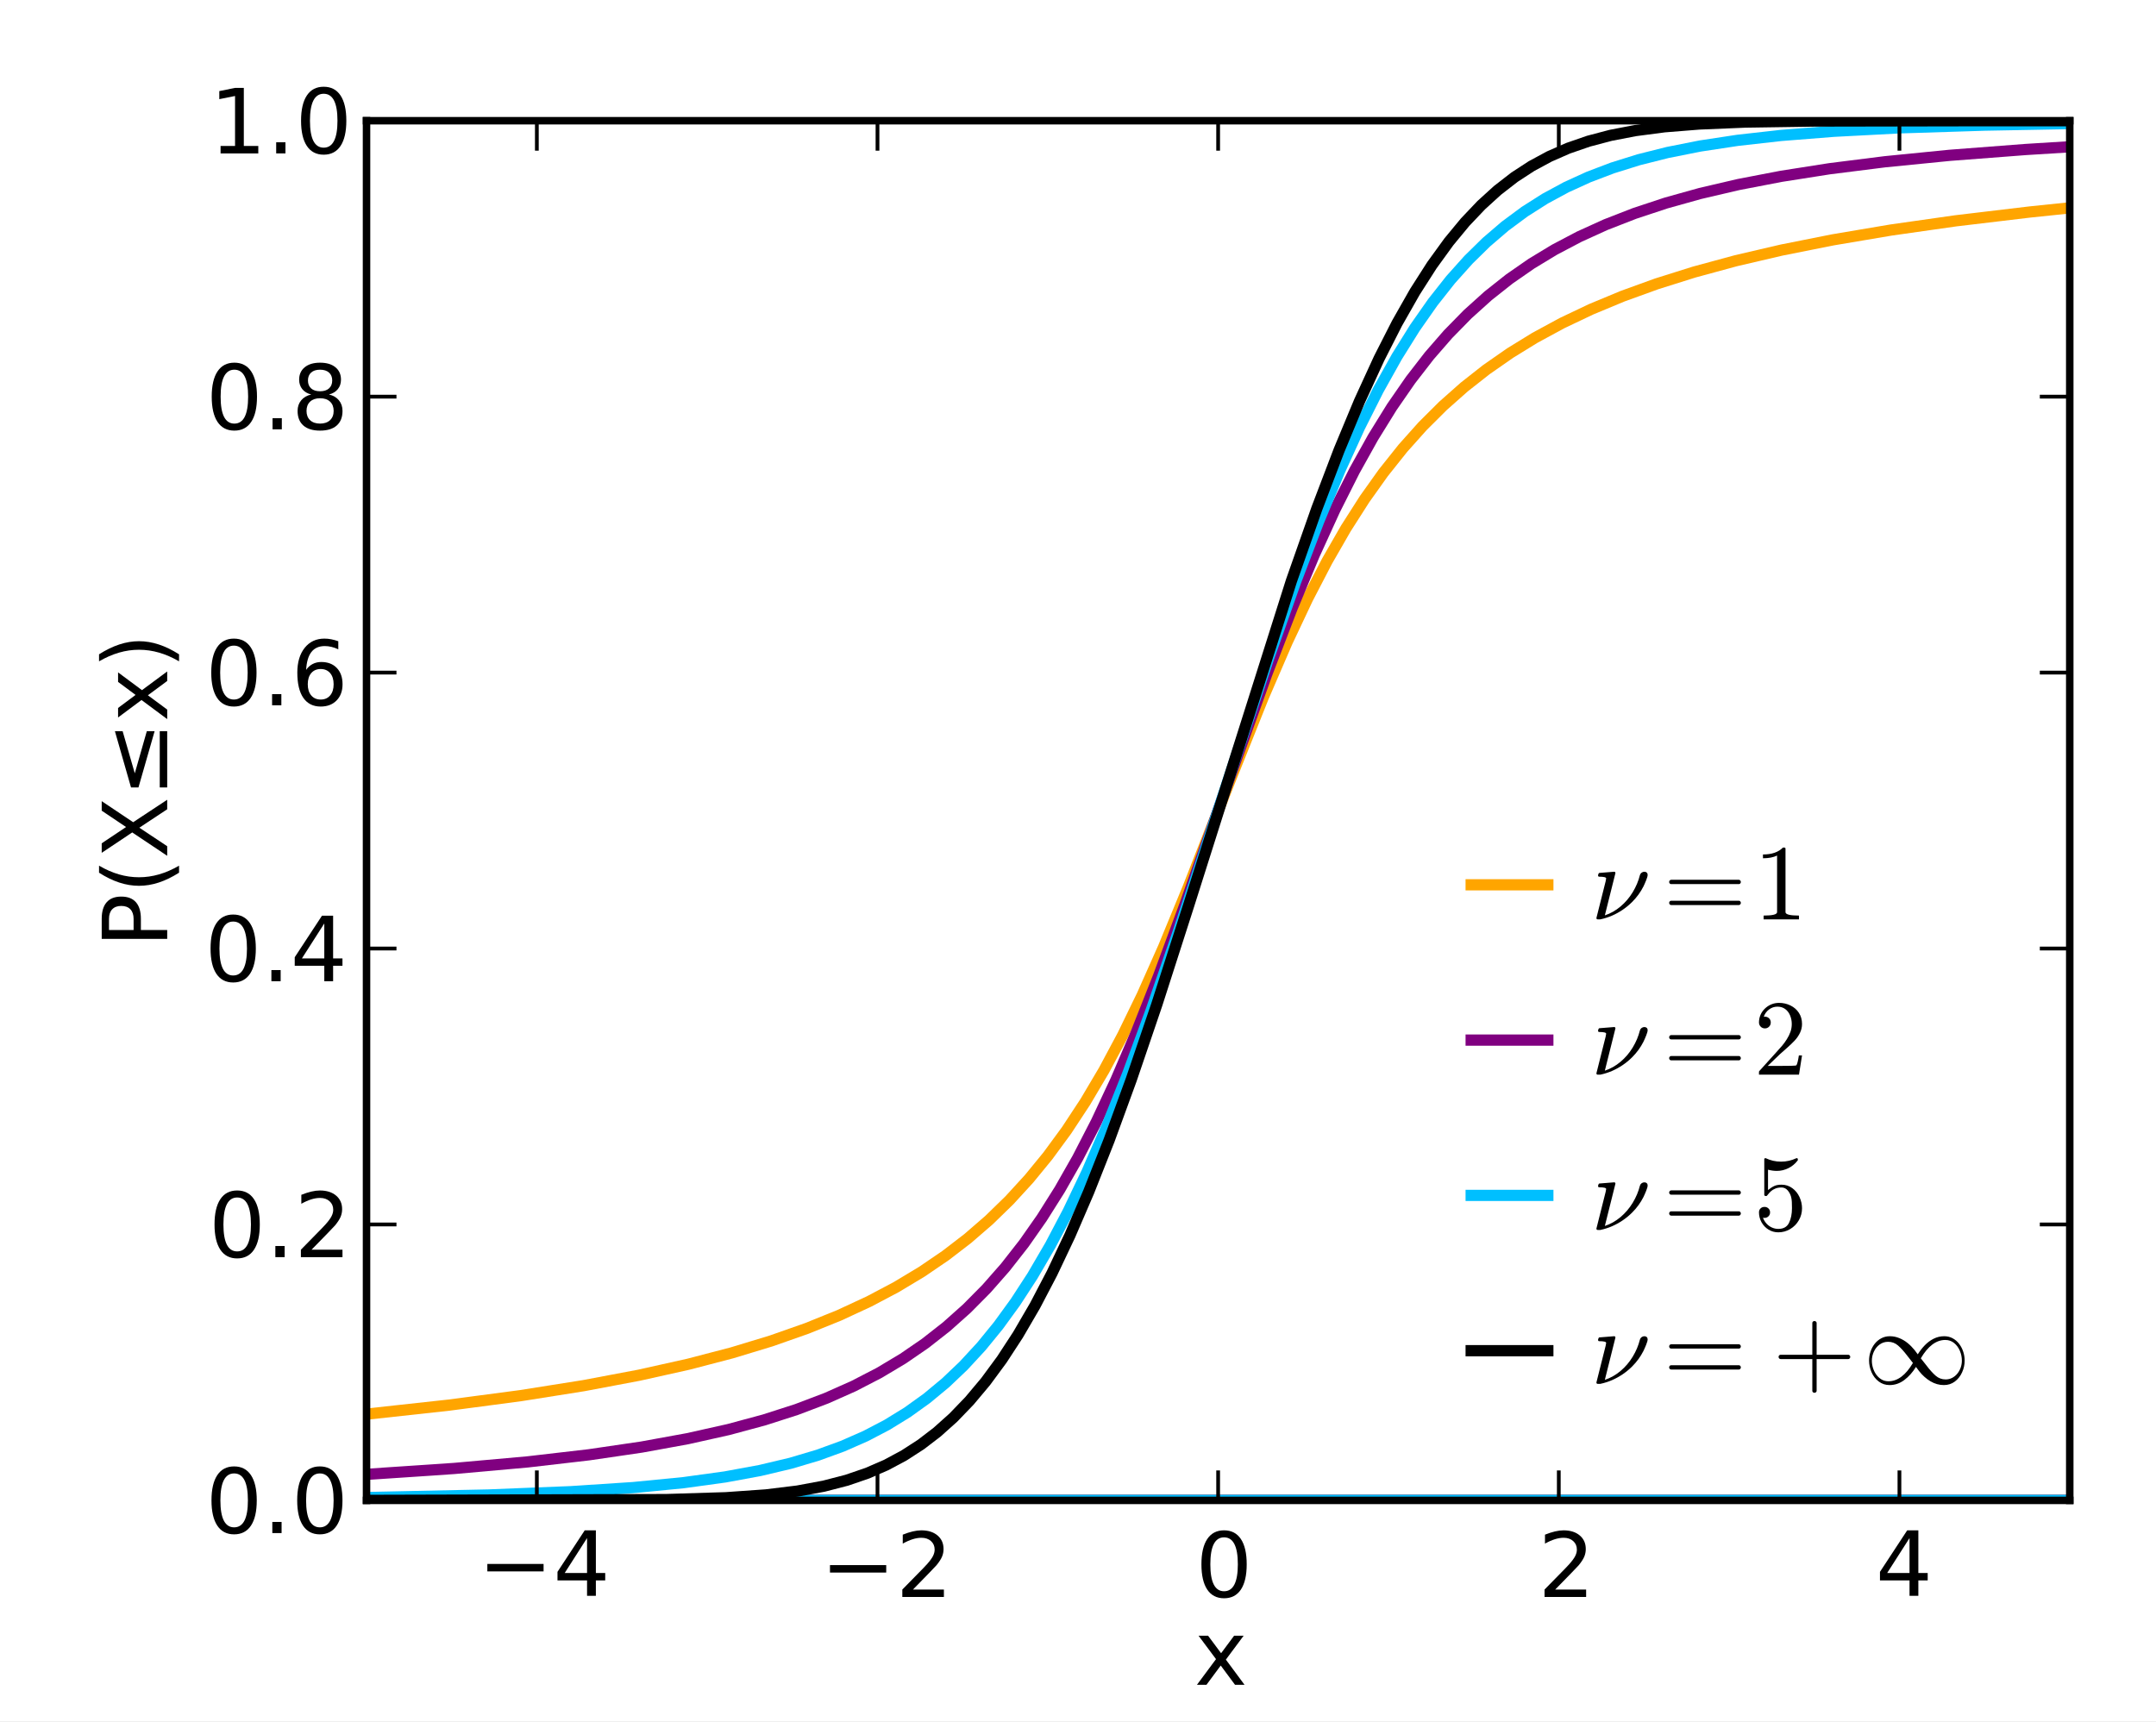 <?xml version="1.0" encoding="UTF-8" standalone="no"?>
<!DOCTYPE svg PUBLIC "-//W3C//DTD SVG 1.1//EN" "http://www.w3.org/Graphics/SVG/1.1/DTD/svg11.dtd">
<!-- Created with matplotlib (http://matplotlib.sourceforge.net/) -->
<svg width="288pt" height="230pt" viewBox="0 0 288 230" xmlns="http://www.w3.org/2000/svg" xmlns:xlink="http://www.w3.org/1999/xlink" version="1.1" id="svg1">
<rect x="0" y="0" width="288" height="230" fill="#808080" stroke="none"/>
<filter id="colorAdd"><feComposite in="SourceGraphic" in2="BackgroundImage" operator="arithmetic" k2="1" k3="1"/></filter>
<g id="figure1">
<g id="patch1">
<path style="fill: #ffffff; stroke: #ffffff; stroke-width: 1; stroke-linejoin: round; stroke-linecap: square;  opacity: 1" d="M0 230.4L288 230.4L288 0 L0 0z"/>
</g>
<g id="axes1">
<g id="patch2">
<path style="fill: #ffffff; opacity: 1" d="M48.96 200.448L276.48 200.448L276.48 16.128 L48.96 16.128z"/>
</g>
<g id="line2d1">
<defs>
  <clipPath id="p7d45bcb963c11562de4cbcc4e1a60e5c">
<rect x="48.96" y="16.128" width="227.52" height="184.32"/>
  </clipPath>
</defs><path style="fill: none; stroke: #ffa500; stroke-width: 1.5; stroke-linejoin: round; stroke-linecap: square;  opacity: 1" clip-path="url(#p7d45bcb963c11562de4cbcc4e1a60e5c)" d="M48.96 188.925L59.995 187.718L69.551 186.454 L77.969 185.119L85.363 183.724L91.961 182.254 L97.763 180.74L102.996 179.152L107.774 177.473 L112.097 175.725L116.078 173.879L119.719 171.954 L123.132 169.903L126.317 167.733L129.275 165.459 L132.119 162.997L134.849 160.34L137.465 157.483 L139.968 154.427L142.471 151.016L144.973 147.212 L147.476 142.98L149.979 138.297L152.595 132.911 L155.439 126.517L158.738 118.511L164.199 104.538 L168.749 93.148L171.935 85.77L174.665 79.982 L177.281 74.945L179.784 70.592L182.287 66.674 L184.789 63.16L187.406 59.876L190.022 56.948 L192.753 54.225L195.597 51.704L198.554 49.377 L201.74 47.159L205.039 45.129L208.679 43.156 L212.547 41.318L216.756 39.568L221.306 37.92 L226.312 36.345L231.886 34.832L238.029 33.4 L244.855 32.041L252.59 30.734L261.236 29.503 L271.133 28.323L276.366 27.779L276.366 27.779"/>
</g>
<g id="line2d2">
<path style="fill: none; stroke: #ffa500; stroke-width: 1.5; stroke-linejoin: round; stroke-linecap: square;  opacity: 1" clip-path="url(#p7d45bcb963c11562de4cbcc4e1a60e5c)" d="M48.96 200.448L276.366 200.448L276.366 200.448"/>
</g>
<g id="line2d3">
<path style="fill: none; stroke: #800080; stroke-width: 1.5; stroke-linejoin: round; stroke-linecap: square;  opacity: 1" clip-path="url(#p7d45bcb963c11562de4cbcc4e1a60e5c)" d="M48.96 196.969L60.677 196.182L70.461 195.308 L78.651 194.359L85.704 193.325L91.848 192.205 L97.308 190.985L102.086 189.696L106.409 188.306 L110.39 186.795L114.031 185.176L117.444 183.41 L120.629 181.506L123.587 179.475L126.431 177.246 L129.161 174.811L131.777 172.169L134.28 169.323 L136.783 166.127L139.172 162.717L141.561 158.925 L143.95 154.727L146.452 149.87L149.069 144.283 L151.799 137.909L154.757 130.429L158.283 120.877 L164.085 104.382L169.204 90.082L172.617 81.193 L175.575 74.096L178.305 68.113L180.922 62.912 L183.424 58.418L185.927 54.377L188.43 50.759 L190.932 47.529L193.435 44.652L196.052 41.982 L198.782 39.522L201.626 37.269L204.584 35.217 L207.655 33.357L210.954 31.621L214.481 30.018 L218.349 28.512L222.558 27.119L227.108 25.849 L232.227 24.654L237.915 23.559L244.4 22.541 L251.794 21.61L260.44 20.751L270.564 19.975 L276.366 19.614L276.366 19.614"/>
</g>
<g id="line2d4">
<path style="fill: none; stroke: #800080; stroke-width: 1.5; stroke-linejoin: round; stroke-linecap: square;  opacity: 1" clip-path="url(#p7d45bcb963c11562de4cbcc4e1a60e5c)" d="M48.96 200.448L276.366 200.448L276.366 200.448"/>
</g>
<g id="line2d5">
<path style="fill: none; stroke: #00bfff; stroke-width: 1.5; stroke-linejoin: round; stroke-linecap: square;  opacity: 1" clip-path="url(#p7d45bcb963c11562de4cbcc4e1a60e5c)" d="M48.96 200.07L65.228 199.727L76.262 199.284 L84.567 198.74L91.279 198.083L96.853 197.316 L101.517 196.458L105.612 195.487L109.253 194.406 L112.552 193.204L115.623 191.855L118.467 190.369 L121.198 188.69L123.814 186.812L126.317 184.735 L128.706 182.463L131.095 179.875L133.37 177.086 L135.645 173.955L137.92 170.456L140.309 166.362 L142.698 161.82L145.201 156.572L147.817 150.553 L150.661 143.42L153.733 135.094L157.373 124.552 L162.72 108.288L169.432 87.999L173.072 77.708 L176.144 69.659L178.988 62.816L181.604 57.079 L184.107 52.105L186.61 47.628L188.999 43.802 L191.388 40.392L193.776 37.368L196.165 34.7 L198.554 32.355L201.057 30.21L203.674 28.271 L206.404 26.536L209.248 24.999L212.206 23.651 L215.391 22.439L218.917 21.338L222.785 20.365 L227.108 19.508L232.114 18.748L237.915 18.096 L244.968 17.538L253.728 17.079L265.104 16.718 L276.366 16.508L276.366 16.508"/>
</g>
<g id="line2d6">
<path style="fill: none; stroke: #00bfff; stroke-width: 1.5; stroke-linejoin: round; stroke-linecap: square;  opacity: 1" clip-path="url(#p7d45bcb963c11562de4cbcc4e1a60e5c)" d="M48.96 200.448L276.366 200.448L276.366 200.448"/>
</g>
<g id="line2d7">
<path style="fill: none; stroke: #000000; stroke-width: 1.5; stroke-linejoin: round; stroke-linecap: square;  opacity: 1" clip-path="url(#p7d45bcb963c11562de4cbcc4e1a60e5c)" d="M48.96 200.448L89.004 200.338L96.967 200.093 L102.313 199.717L106.523 199.203L110.049 198.548 L113.121 197.752L115.851 196.817L118.354 195.732 L120.743 194.454L123.018 192.984L125.179 191.329 L127.341 189.394L129.502 187.15L131.664 184.573 L133.825 181.64L135.986 178.33L138.262 174.424 L140.537 170.076L142.926 165.031L145.428 159.229 L148.159 152.325L151.116 144.226L154.529 134.199 L158.738 121.091L172.503 77.617L175.916 67.914 L178.874 60.153L181.604 53.595L184.221 47.892 L186.61 43.197L188.999 38.992L191.274 35.434 L193.549 32.294L195.71 29.681L197.872 27.403 L200.033 25.437L202.308 23.672L204.584 22.189 L206.973 20.9L209.475 19.803L212.206 18.859 L215.163 18.079L218.462 17.445L222.33 16.938 L226.994 16.564L233.137 16.309L242.466 16.17 L264.535 16.129L276.366 16.128L276.366 16.128"/>
</g>
<g id="matplotlib.axis1">
<g id="xtick1">
<g id="line2d8">
<defs><path id="m30e32995789d870ad79a2e54c91cf9c6" d="M0 0L0 -4"/></defs>
<g><use style="fill: none; stroke: #000000; stroke-width: 0.5; stroke-linejoin: round; stroke-linecap: butt;  opacity: 1" xlink:href="#m30e32995789d870ad79a2e54c91cf9c6" x="71.712" y="200.448"/>
</g></g>
<g id="line2d9">
<defs><path id="m9281cae24120827b11d5ea8a7ad3e96b" d="M0 0L0 4"/></defs>
<g><use style="fill: none; stroke: #000000; stroke-width: 0.5; stroke-linejoin: round; stroke-linecap: butt;  opacity: 1" xlink:href="#m9281cae24120827b11d5ea8a7ad3e96b" x="71.712" y="16.128"/>
</g></g>
<g id="text1">
<defs>
<path id="c_6a8d56c819c37117ab4cf023bec22a5a" d="M10.594 -35.5l62.594 0l0 8.297l-62.594 0z"/>
<path id="c_a0416418d96557a09b8c1332d34883ba" d="M37.797 -64.312l-24.906 38.922l24.906 0zM35.203 -72.906l12.406 0l0 47.516l10.406 0l0 8.203l-10.406 0l0 17.188l-9.812 0l0 -17.188l-32.906 0l0 -9.516z"/>
</defs>
<g style="fill: #000000; opacity: 1" transform="translate(63.829,213.198)scale(0.12)">
<use xlink:href="#c_6a8d56c819c37117ab4cf023bec22a5a"/>
<use xlink:href="#c_a0416418d96557a09b8c1332d34883ba" x="83.789"/>
</g>
</g>
</g>
<g id="xtick2">
<g id="line2d10">
<g><use style="fill: none; stroke: #000000; stroke-width: 0.5; stroke-linejoin: round; stroke-linecap: butt;  opacity: 1" xlink:href="#m30e32995789d870ad79a2e54c91cf9c6" x="117.216" y="200.448"/>
</g></g>
<g id="line2d11">
<g><use style="fill: none; stroke: #000000; stroke-width: 0.5; stroke-linejoin: round; stroke-linecap: butt;  opacity: 1" xlink:href="#m9281cae24120827b11d5ea8a7ad3e96b" x="117.216" y="16.128"/>
</g></g>
<g id="text2">
<defs>
<path id="c_ed3f3ed3ebfbd18bcb9c012009a68ad1" d="M19.188 -8.297l34.422 0l0 8.297l-46.281 0l0 -8.297q5.609 -5.812 15.297 -15.594q9.703 -9.797 12.188 -12.641q4.734 -5.312 6.609 -9q1.891 -3.688 1.891 -7.25q0 -5.812 -4.078 -9.469q-4.078 -3.672 -10.625 -3.672q-4.641 0 -9.797 1.609q-5.141 1.609 -11 4.891l0 -9.969q5.953 -2.391 11.125 -3.609q5.188 -1.219 9.484 -1.219q11.328 0 18.062 5.672q6.734 5.656 6.734 15.125q0 4.5 -1.688 8.531q-1.672 4.016 -6.125 9.484q-1.219 1.422 -7.766 8.188q-6.531 6.766 -18.453 18.922"/>
</defs>
<g style="fill: #000000; opacity: 1" transform="translate(109.599,213.354)scale(0.12)">
<use xlink:href="#c_6a8d56c819c37117ab4cf023bec22a5a"/>
<use xlink:href="#c_ed3f3ed3ebfbd18bcb9c012009a68ad1" x="83.789"/>
</g>
</g>
</g>
<g id="xtick3">
<g id="line2d12">
<g><use style="fill: none; stroke: #000000; stroke-width: 0.5; stroke-linejoin: round; stroke-linecap: butt;  opacity: 1" xlink:href="#m30e32995789d870ad79a2e54c91cf9c6" x="162.72" y="200.448"/>
</g></g>
<g id="line2d13">
<g><use style="fill: none; stroke: #000000; stroke-width: 0.5; stroke-linejoin: round; stroke-linecap: butt;  opacity: 1" xlink:href="#m9281cae24120827b11d5ea8a7ad3e96b" x="162.72" y="16.128"/>
</g></g>
<g id="text3">
<defs>
<path id="c_7a2040fe3b94fcd41d0a72c84e93b115" d="M31.781 -66.406q-7.609 0 -11.453 7.5q-3.828 7.484 -3.828 22.531q0 14.984 3.828 22.484q3.844 7.5 11.453 7.5q7.672 0 11.5 -7.5q3.844 -7.5 3.844 -22.484q0 -15.047 -3.844 -22.531q-3.828 -7.5 -11.5 -7.5M31.781 -74.219q12.266 0 18.734 9.703q6.469 9.688 6.469 28.141q0 18.406 -6.469 28.109q-6.469 9.688 -18.734 9.688q-12.25 0 -18.719 -9.688q-6.469 -9.703 -6.469 -28.109q0 -18.453 6.469 -28.141q6.469 -9.703 18.719 -9.703"/>
</defs>
<g style="fill: #000000; opacity: 1" transform="translate(159.697,213.354)scale(0.12)">
<use xlink:href="#c_7a2040fe3b94fcd41d0a72c84e93b115"/>
</g>
</g>
</g>
<g id="xtick4">
<g id="line2d14">
<g><use style="fill: none; stroke: #000000; stroke-width: 0.5; stroke-linejoin: round; stroke-linecap: butt;  opacity: 1" xlink:href="#m30e32995789d870ad79a2e54c91cf9c6" x="208.224" y="200.448"/>
</g></g>
<g id="line2d15">
<g><use style="fill: none; stroke: #000000; stroke-width: 0.5; stroke-linejoin: round; stroke-linecap: butt;  opacity: 1" xlink:href="#m9281cae24120827b11d5ea8a7ad3e96b" x="208.224" y="16.128"/>
</g></g>
<g id="text4">
<g style="fill: #000000; opacity: 1" transform="translate(205.443,213.354)scale(0.12)">
<use xlink:href="#c_ed3f3ed3ebfbd18bcb9c012009a68ad1"/>
</g>
</g>
</g>
<g id="xtick5">
<g id="line2d16">
<g><use style="fill: none; stroke: #000000; stroke-width: 0.5; stroke-linejoin: round; stroke-linecap: butt;  opacity: 1" xlink:href="#m30e32995789d870ad79a2e54c91cf9c6" x="253.728" y="200.448"/>
</g></g>
<g id="line2d17">
<g><use style="fill: none; stroke: #000000; stroke-width: 0.5; stroke-linejoin: round; stroke-linecap: butt;  opacity: 1" xlink:href="#m9281cae24120827b11d5ea8a7ad3e96b" x="253.728" y="16.128"/>
</g></g>
<g id="text5">
<g style="fill: #000000; opacity: 1" transform="translate(250.541,213.198)scale(0.12)">
<use xlink:href="#c_a0416418d96557a09b8c1332d34883ba"/>
</g>
</g>
</g>
<g id="text6">
<defs>
<path id="c_801fe2e877fad46da27c898b407b3b54" d="M54.891 -54.688l-19.781 26.609l20.797 28.078l-10.594 0l-15.922 -21.484l-15.906 21.484l-10.609 0l21.25 -28.609l-19.438 -26.078l10.594 0l14.5 19.484l14.5 -19.484z"/>
</defs>
<g style="fill: #000000; opacity: 1" transform="translate(159.54,225.089)scale(0.12)">
<use xlink:href="#c_801fe2e877fad46da27c898b407b3b54"/>
</g>
</g>
</g>
<g id="matplotlib.axis2">
<g id="ytick1">
<g id="line2d18">
<defs><path id="m3400efa6b1638b3fea9e19e898273957" d="M0 0L4 0"/></defs>
<g><use style="fill: none; stroke: #000000; stroke-width: 0.5; stroke-linejoin: round; stroke-linecap: butt;  opacity: 1" xlink:href="#m3400efa6b1638b3fea9e19e898273957" x="48.96" y="200.448"/>
</g></g>
<g id="line2d19">
<defs><path id="m20b58b2501143cb5e0a5e8f1ef6f1643" d="M0 0L-4 0"/></defs>
<g><use style="fill: none; stroke: #000000; stroke-width: 0.5; stroke-linejoin: round; stroke-linecap: butt;  opacity: 1" xlink:href="#m20b58b2501143cb5e0a5e8f1ef6f1643" x="276.48" y="200.448"/>
</g></g>
<g id="text7">
<defs>
<path id="c_ed3e21196fb739f392806f09ca0594ef" d="M10.688 -12.406l10.312 0l0 12.406l-10.312 0z"/>
</defs>
<g style="fill: #000000; opacity: 1" transform="translate(27.46,204.815)scale(0.12)">
<use xlink:href="#c_7a2040fe3b94fcd41d0a72c84e93b115"/>
<use xlink:href="#c_ed3e21196fb739f392806f09ca0594ef" x="63.623"/>
<use xlink:href="#c_7a2040fe3b94fcd41d0a72c84e93b115" x="95.41"/>
</g>
</g>
</g>
<g id="ytick2">
<g id="line2d20">
<g><use style="fill: none; stroke: #000000; stroke-width: 0.5; stroke-linejoin: round; stroke-linecap: butt;  opacity: 1" xlink:href="#m3400efa6b1638b3fea9e19e898273957" x="48.96" y="163.584"/>
</g></g>
<g id="line2d21">
<g><use style="fill: none; stroke: #000000; stroke-width: 0.5; stroke-linejoin: round; stroke-linecap: butt;  opacity: 1" xlink:href="#m20b58b2501143cb5e0a5e8f1ef6f1643" x="276.48" y="163.584"/>
</g></g>
<g id="text8">
<g style="fill: #000000; opacity: 1" transform="translate(27.866,167.951)scale(0.12)">
<use xlink:href="#c_7a2040fe3b94fcd41d0a72c84e93b115"/>
<use xlink:href="#c_ed3e21196fb739f392806f09ca0594ef" x="63.623"/>
<use xlink:href="#c_ed3f3ed3ebfbd18bcb9c012009a68ad1" x="95.41"/>
</g>
</g>
</g>
<g id="ytick3">
<g id="line2d22">
<g><use style="fill: none; stroke: #000000; stroke-width: 0.5; stroke-linejoin: round; stroke-linecap: butt;  opacity: 1" xlink:href="#m3400efa6b1638b3fea9e19e898273957" x="48.96" y="126.72"/>
</g></g>
<g id="line2d23">
<g><use style="fill: none; stroke: #000000; stroke-width: 0.5; stroke-linejoin: round; stroke-linecap: butt;  opacity: 1" xlink:href="#m20b58b2501143cb5e0a5e8f1ef6f1643" x="276.48" y="126.72"/>
</g></g>
<g id="text9">
<g style="fill: #000000; opacity: 1" transform="translate(27.335,131.087)scale(0.12)">
<use xlink:href="#c_7a2040fe3b94fcd41d0a72c84e93b115"/>
<use xlink:href="#c_ed3e21196fb739f392806f09ca0594ef" x="63.623"/>
<use xlink:href="#c_a0416418d96557a09b8c1332d34883ba" x="95.41"/>
</g>
</g>
</g>
<g id="ytick4">
<g id="line2d24">
<g><use style="fill: none; stroke: #000000; stroke-width: 0.5; stroke-linejoin: round; stroke-linecap: butt;  opacity: 1" xlink:href="#m3400efa6b1638b3fea9e19e898273957" x="48.96" y="89.856"/>
</g></g>
<g id="line2d25">
<g><use style="fill: none; stroke: #000000; stroke-width: 0.5; stroke-linejoin: round; stroke-linecap: butt;  opacity: 1" xlink:href="#m20b58b2501143cb5e0a5e8f1ef6f1643" x="276.48" y="89.856"/>
</g></g>
<g id="text10">
<defs>
<path id="c_cc8d6d580d1b10c8632f7a42cd53db8a" d="M33.016 -40.375q-6.641 0 -10.531 4.547q-3.875 4.531 -3.875 12.438q0 7.859 3.875 12.438q3.891 4.562 10.531 4.562q6.641 0 10.516 -4.562q3.875 -4.578 3.875 -12.438q0 -7.906 -3.875 -12.438q-3.875 -4.547 -10.516 -4.547M52.594 -71.297l0 8.984q-3.719 -1.75 -7.5 -2.672q-3.781 -0.938 -7.5 -0.938q-9.766 0 -14.922 6.594q-5.141 6.594 -5.875 19.922q2.875 -4.25 7.219 -6.516q4.359 -2.266 9.578 -2.266q10.984 0 17.359 6.672q6.375 6.656 6.375 18.125q0 11.234 -6.641 18.031q-6.641 6.781 -17.672 6.781q-12.656 0 -19.344 -9.688q-6.688 -9.703 -6.688 -28.109q0 -17.281 8.203 -27.562q8.203 -10.281 22.016 -10.281q3.719 0 7.5 0.734q3.781 0.734 7.891 2.188"/>
</defs>
<g style="fill: #000000; opacity: 1" transform="translate(27.429,94.223)scale(0.12)">
<use xlink:href="#c_7a2040fe3b94fcd41d0a72c84e93b115"/>
<use xlink:href="#c_ed3e21196fb739f392806f09ca0594ef" x="63.623"/>
<use xlink:href="#c_cc8d6d580d1b10c8632f7a42cd53db8a" x="95.41"/>
</g>
</g>
</g>
<g id="ytick5">
<g id="line2d26">
<g><use style="fill: none; stroke: #000000; stroke-width: 0.5; stroke-linejoin: round; stroke-linecap: butt;  opacity: 1" xlink:href="#m3400efa6b1638b3fea9e19e898273957" x="48.96" y="52.992"/>
</g></g>
<g id="line2d27">
<g><use style="fill: none; stroke: #000000; stroke-width: 0.5; stroke-linejoin: round; stroke-linecap: butt;  opacity: 1" xlink:href="#m20b58b2501143cb5e0a5e8f1ef6f1643" x="276.48" y="52.992"/>
</g></g>
<g id="text11">
<defs>
<path id="c_bef35738d52871942e50b9de9b122bab" d="M31.781 -34.625q-7.031 0 -11.062 3.766q-4.016 3.766 -4.016 10.344q0 6.594 4.016 10.359q4.031 3.766 11.062 3.766q7.031 0 11.078 -3.781q4.062 -3.797 4.062 -10.344q0 -6.578 -4.031 -10.344q-4.016 -3.766 -11.109 -3.766M21.922 -38.812q-6.344 -1.562 -9.891 -5.906q-3.531 -4.359 -3.531 -10.609q0 -8.734 6.219 -13.812q6.234 -5.078 17.062 -5.078q10.891 0 17.094 5.078q6.203 5.078 6.203 13.812q0 6.25 -3.547 10.609q-3.531 4.344 -9.828 5.906q7.125 1.656 11.094 6.5q3.984 4.828 3.984 11.797q0 10.609 -6.469 16.281q-6.469 5.656 -18.531 5.656q-12.047 0 -18.531 -5.656q-6.469 -5.672 -6.469 -16.281q0 -6.969 4 -11.797q4.016 -4.844 11.141 -6.5M18.312 -54.391q0 5.656 3.531 8.828q3.547 3.172 9.938 3.172q6.359 0 9.938 -3.172q3.594 -3.172 3.594 -8.828q0 -5.672 -3.594 -8.844q-3.578 -3.172 -9.938 -3.172q-6.391 0 -9.938 3.172q-3.531 3.172 -3.531 8.844"/>
</defs>
<g style="fill: #000000; opacity: 1" transform="translate(27.491,57.359)scale(0.12)">
<use xlink:href="#c_7a2040fe3b94fcd41d0a72c84e93b115"/>
<use xlink:href="#c_ed3e21196fb739f392806f09ca0594ef" x="63.623"/>
<use xlink:href="#c_bef35738d52871942e50b9de9b122bab" x="95.41"/>
</g>
</g>
</g>
<g id="ytick6">
<g id="line2d28">
<g><use style="fill: none; stroke: #000000; stroke-width: 0.5; stroke-linejoin: round; stroke-linecap: butt;  opacity: 1" xlink:href="#m3400efa6b1638b3fea9e19e898273957" x="48.96" y="16.128"/>
</g></g>
<g id="line2d29">
<g><use style="fill: none; stroke: #000000; stroke-width: 0.5; stroke-linejoin: round; stroke-linecap: butt;  opacity: 1" xlink:href="#m20b58b2501143cb5e0a5e8f1ef6f1643" x="276.48" y="16.128"/>
</g></g>
<g id="text12">
<defs>
<path id="c_42baa63129a918535c52adb20d687ea7" d="M12.406 -8.297l16.109 0l0 -55.625l-17.531 3.516l0 -8.984l17.438 -3.516l9.859 0l0 64.609l16.109 0l0 8.297l-41.984 0z"/>
</defs>
<g style="fill: #000000; opacity: 1" transform="translate(27.976,20.495)scale(0.12)">
<use xlink:href="#c_42baa63129a918535c52adb20d687ea7"/>
<use xlink:href="#c_ed3e21196fb739f392806f09ca0594ef" x="63.623"/>
<use xlink:href="#c_7a2040fe3b94fcd41d0a72c84e93b115" x="95.41"/>
</g>
</g>
</g>
<g id="text13">
<defs>
<path id="c_518d586bee075aa0153eaebfcb5ab11f" d="M19.672 -64.797l0 27.391l12.406 0q6.891 0 10.641 -3.562q3.766 -3.562 3.766 -10.156q0 -6.547 -3.766 -10.109q-3.75 -3.562 -10.641 -3.562zM9.812 -72.906l22.266 0q12.266 0 18.531 5.547q6.281 5.547 6.281 16.234q0 10.797 -6.281 16.312q-6.266 5.516 -18.531 5.516l-12.406 0l0 29.297l-9.859 0z"/>
<path id="c_7efa9804c2b4c09a4b614b91fdebee3d" d="M31 -75.875q-6.531 11.219 -9.719 22.219q-3.172 10.984 -3.172 22.266q0 11.266 3.203 22.328q3.203 11.062 9.688 22.25l-7.812 0q-7.312 -11.484 -10.953 -22.562q-3.641 -11.078 -3.641 -22.016q0 -10.891 3.609 -21.922q3.625 -11.047 10.984 -22.562z"/>
<path id="c_1f359503f1521dfa90158578bb4360b9" d="M6.297 -72.906l10.594 0l18.125 27.109l18.203 -27.109l10.594 0l-23.438 35.016l25 37.891l-10.594 0l-20.5 -31l-20.656 31l-10.641 0l26.016 -38.922z"/>
<path id="c_0ee32cf4974d54fdf3bddbeefffe518d" d="M73.188 -49.609l-46.875 13.531l46.875 13.375l0 8.688l-62.594 -17.969l0 -8.297l62.594 -17.922zM10.594 -8.297l62.594 0l0 8.297l-62.594 0z"/>
<path id="c_e96974be642f6eac0427d72f9cec6c19" d="M8.016 -75.875l7.812 0q7.312 11.516 10.953 22.562q3.641 11.031 3.641 21.922q0 10.938 -3.641 22.016q-3.641 11.078 -10.953 22.562l-7.812 0q6.484 -11.188 9.688 -22.25q3.203 -11.062 3.203 -22.328q0 -11.281 -3.203 -22.266q-3.203 -11 -9.688 -22.219"/>
</defs>
<g style="fill: #000000; opacity: 1" transform="translate(22.335,126.608)rotate(-90.0)scale(0.12)">
<use xlink:href="#c_518d586bee075aa0153eaebfcb5ab11f"/>
<use xlink:href="#c_7efa9804c2b4c09a4b614b91fdebee3d" x="60.303"/>
<use xlink:href="#c_1f359503f1521dfa90158578bb4360b9" x="99.316"/>
<use xlink:href="#c_0ee32cf4974d54fdf3bddbeefffe518d" x="167.822"/>
<use xlink:href="#c_801fe2e877fad46da27c898b407b3b54" x="251.611"/>
<use xlink:href="#c_e96974be642f6eac0427d72f9cec6c19" x="310.791"/>
</g>
</g>
</g>
<g id="patch3">
<path style="fill: none; stroke: #000000; stroke-width: 1; stroke-linejoin: round; stroke-linecap: square;  opacity: 1" d="M48.96 16.128L276.48 16.128"/>
</g>
<g id="patch4">
<path style="fill: none; stroke: #000000; stroke-width: 1; stroke-linejoin: round; stroke-linecap: square;  opacity: 1" d="M276.48 200.448L276.48 16.128"/>
</g>
<g id="patch5">
<path style="fill: none; stroke: #000000; stroke-width: 1; stroke-linejoin: round; stroke-linecap: square;  opacity: 1" d="M48.96 200.448L276.48 200.448"/>
</g>
<g id="patch6">
<path style="fill: none; stroke: #000000; stroke-width: 1; stroke-linejoin: round; stroke-linecap: square;  opacity: 1" d="M48.96 200.448L48.96 16.128"/>
</g>
<g id="legend1">
<g id="line2d30">
<path style="fill: none; stroke: #ffa500; stroke-width: 1.5; stroke-linejoin: round; stroke-linecap: square;  opacity: 1" d="M196.52 118.207L206.76 118.207"/>
</g>
<g id="line2d31">
</g>
<g id="text14">
<defs>
<path id="c_32edf484d6455aaf5dbeeedbc2acd75b" d="M6.297 -0q-1.219 0 -1.219 -1.312l8.547 -33.984q0.391 -1.719 0.484 -2.688q0 -1.609 -6.484 -1.609q-1.031 0 -1.031 -1.328q0.047 -0.234 0.219 -0.875q0.172 -0.641 0.438 -0.969q0.266 -0.344 0.766 -0.344l13.469 -1.078q1.219 0 1.219 1.266l-9.812 39.203q7.906 -2.625 14.562 -8.234q6.672 -5.625 11.281 -13.234q4.625 -7.625 6.672 -15.828q0.391 -1.422 1.562 -2.297q1.172 -0.875 2.641 -0.875q1.312 0 2.141 0.781q0.844 0.781 0.844 2.094q0 1.609 -1.328 4.906q-1.312 3.297 -2.578 5.891q-3.953 7.859 -10.5 14.406q-4.109 4.094 -8.828 7.266q-4.703 3.172 -9.828 5.406q-5.125 2.219 -10.844 3.438z"/>
<path id="c_7bbc93c01755cdeb977d08bdfb9ce616" d="M7.516 -13.281q-0.828 0 -1.375 -0.625q-0.531 -0.641 -0.531 -1.375q0 -0.828 0.531 -1.406q0.547 -0.594 1.375 -0.594l62.797 0q0.734 0 1.266 0.594q0.547 0.578 0.547 1.406q0 0.734 -0.547 1.375q-0.531 0.625 -1.266 0.625zM7.516 -32.719q-0.828 0 -1.375 -0.578q-0.531 -0.594 -0.531 -1.422q0 -0.734 0.531 -1.359q0.547 -0.641 1.375 -0.641l62.797 0q0.734 0 1.266 0.641q0.547 0.625 0.547 1.359q0 0.828 -0.547 1.422q-0.531 0.578 -1.266 0.578z"/>
<path id="c_1a459ac34855d27ec37ccb0e66298d36" d="M9.281 -0l0 -3.516q12.5 0 12.5 -3.172l0 -52.5q-5.172 2.5 -13.094 2.5l0 -3.516q12.266 0 18.516 -6.406l1.406 0q0.344 0 0.656 0.281q0.328 0.266 0.328 0.609l0 59.031q0 3.172 12.5 3.172l0 3.516z"/>
</defs>
<g id="mathtext1">
<g style="fill: #000000" transform="translate(212.52,123.247)">
<use xlink:href="#c_32edf484d6455aaf5dbeeedbc2acd75b" transform="translate(0,-0.422)scale(0.144)"/>
<use xlink:href="#c_7bbc93c01755cdeb977d08bdfb9ce616" transform="translate(9.638,-0.422)scale(0.144)"/>
<use xlink:href="#c_1a459ac34855d27ec37ccb0e66298d36" transform="translate(21.727,-0.422)scale(0.144)"/>
</g>
</g>
</g>
<g id="line2d32">
<path style="fill: none; stroke: #800080; stroke-width: 1.5; stroke-linejoin: round; stroke-linecap: square;  opacity: 1" d="M196.52 138.954L206.76 138.954"/>
</g>
<g id="line2d33">
</g>
<g id="text15">
<defs>
<path id="c_1210e7f4d85518601ea3049211d562d0" d="M4.984 -0l0 -2.688q0 -0.25 0.188 -0.531l15.531 -17.188q3.516 -3.812 5.703 -6.391q2.203 -2.594 4.344 -5.969q2.156 -3.375 3.406 -6.859q1.25 -3.484 1.25 -7.391q0 -4.109 -1.516 -7.844q-1.516 -3.734 -4.516 -5.984q-3 -2.25 -7.25 -2.25q-4.344 0 -7.812 2.625q-3.469 2.609 -4.891 6.75q0.391 -0.094 1.078 -0.094q2.25 0 3.828 1.516q1.594 1.516 1.594 3.906q0 2.297 -1.594 3.891q-1.578 1.578 -3.828 1.578q-2.344 0 -3.938 -1.625q-1.578 -1.641 -1.578 -3.844q0 -3.766 1.406 -7.047q1.422 -3.297 4.078 -5.859q2.672 -2.578 6.016 -3.938q3.344 -1.375 7.094 -1.375q5.719 0 10.641 2.422q4.938 2.422 7.812 6.844q2.891 4.406 2.891 10.328q0 4.344 -1.906 8.25q-1.906 3.906 -4.891 7.109q-2.969 3.188 -7.609 7.25q-4.641 4.047 -6.094 5.406l-11.328 10.891l9.609 0q7.078 0 11.844 -0.109q4.766 -0.125 5.047 -0.375q1.172 -1.266 2.406 -9.234l2.922 0l-2.828 17.828z"/>
</defs>
<g id="mathtext2">
<g style="fill: #000000" transform="translate(212.52,143.994)">
<use xlink:href="#c_32edf484d6455aaf5dbeeedbc2acd75b" transform="translate(0,-0.422)scale(0.144)"/>
<use xlink:href="#c_7bbc93c01755cdeb977d08bdfb9ce616" transform="translate(9.638,-0.422)scale(0.144)"/>
<use xlink:href="#c_1210e7f4d85518601ea3049211d562d0" transform="translate(21.727,-0.422)scale(0.144)"/>
</g>
</g>
</g>
<g id="line2d34">
<path style="fill: none; stroke: #00bfff; stroke-width: 1.5; stroke-linejoin: round; stroke-linecap: square;  opacity: 1" d="M196.52 159.701L206.76 159.701"/>
</g>
<g id="line2d35">
</g>
<g id="text16">
<defs>
<path id="c_7d09e94cce4bdf71f2297f5bbc354b76" d="M8.688 -11.375q1.031 2.922 3.156 5.328q2.125 2.391 5.031 3.734q2.906 1.328 6.031 1.328q7.219 0 9.953 -5.609q2.734 -5.609 2.734 -13.625q0 -3.469 -0.125 -5.828q-0.109 -2.375 -0.656 -4.562q-0.922 -3.516 -3.25 -6.156q-2.312 -2.641 -5.688 -2.641q-3.359 0 -5.781 1.031q-2.422 1.016 -3.938 2.391q-1.5 1.359 -2.672 2.875q-1.172 1.516 -1.469 1.609l-1.125 0q-0.25 0 -0.625 -0.312q-0.359 -0.312 -0.359 -0.609l0 -33.406q0 -0.234 0.312 -0.5q0.328 -0.281 0.672 -0.281l0.297 0q6.734 3.234 14.297 3.234q7.422 0 14.312 -3.234l0.297 0q0.344 0 0.625 0.25q0.297 0.25 0.297 0.531l0 0.938q0 0.484 -0.188 0.484q-3.422 4.547 -8.578 7.094q-5.156 2.531 -10.672 2.531q-4 0 -8.203 -1.125l0 18.891q3.328 -2.688 5.938 -3.828q2.609 -1.156 6.672 -1.156q5.516 0 9.875 3.188q4.375 3.172 6.719 8.281q2.344 5.094 2.344 10.406q0 6.016 -2.953 11.141q-2.953 5.125 -8.031 8.156q-5.078 3.031 -11.031 3.031q-4.938 0 -9.062 -2.531q-4.125 -2.547 -6.5 -6.844q-2.359 -4.297 -2.359 -9.141q0 -2.25 1.453 -3.656q1.469 -1.422 3.672 -1.422q2.203 0 3.688 1.453q1.484 1.438 1.484 3.625q0 2.156 -1.484 3.641q-1.484 1.484 -3.688 1.484q-0.344 0 -0.781 -0.062q-0.438 -0.078 -0.641 -0.125"/>
</defs>
<g id="mathtext3">
<g style="fill: #000000" transform="translate(212.52,165.741)">
<use xlink:href="#c_32edf484d6455aaf5dbeeedbc2acd75b" transform="translate(0,-1.422)scale(0.144)"/>
<use xlink:href="#c_7bbc93c01755cdeb977d08bdfb9ce616" transform="translate(9.638,-1.422)scale(0.144)"/>
<use xlink:href="#c_7d09e94cce4bdf71f2297f5bbc354b76" transform="translate(21.727,-1.422)scale(0.144)"/>
</g>
</g>
</g>
<g id="line2d36">
<path style="fill: none; stroke: #000000; stroke-width: 1.5; stroke-linejoin: round; stroke-linecap: square;  opacity: 1" d="M196.52 180.448L206.76 180.448"/>
</g>
<g id="line2d37">
</g>
<g id="text17">
<defs>
<path id="c_6a3a612567bb59e037cbf13158797929" d="M7.516 -23q-0.828 0 -1.375 -0.625q-0.531 -0.641 -0.531 -1.375q0 -0.734 0.531 -1.359q0.547 -0.641 1.375 -0.641l29.406 0l0 -29.5q0 -0.781 0.578 -1.281q0.594 -0.516 1.422 -0.516q0.734 0 1.359 0.516q0.641 0.5 0.641 1.281l0 29.5l29.391 0q0.734 0 1.266 0.641q0.547 0.625 0.547 1.359q0 0.734 -0.547 1.375q-0.531 0.625 -1.266 0.625l-29.391 0l0 29.5q0 0.781 -0.641 1.281q-0.625 0.516 -1.359 0.516q-0.828 0 -1.422 -0.516q-0.578 -0.5 -0.578 -1.281l0 -29.5z"/>
<path id="c_04111b2b7db28f5ad55cf0eace59d749" d="M24.609 1.125q-5.656 0 -10.031 -3.312q-4.375 -3.328 -6.672 -8.594q-2.297 -5.281 -2.297 -10.797q0 -4.25 1.344 -8.297q1.344 -4.062 3.875 -7.281q2.547 -3.219 6.141 -5.125q3.594 -1.906 7.938 -1.906q4.484 0 8.688 1.719q4.203 1.703 7.688 4.531q3.5 2.828 6.516 6.547l2.984 4q2.984 -4.734 6.594 -8.469q3.609 -3.734 8.172 -6.031q4.578 -2.297 9.75 -2.297q4.344 0 7.906 1.938q3.562 1.922 6.047 5.25q2.5 3.312 3.766 7.344q1.266 4.016 1.266 8.078q0 5.656 -2.375 10.906q-2.359 5.25 -6.734 8.531q-4.359 3.266 -10.172 3.266q-6.547 0 -12.438 -3.516q-5.875 -3.516 -10.469 -9.328l-2.969 -4q-4.594 7.469 -10.828 12.156q-6.219 4.688 -13.688 4.688M23.578 -2.391q12.703 0 22.719 -17l-5.281 -6.734q-4.594 -6.047 -8.547 -9.469q-3.953 -3.422 -9.172 -3.422q-4.453 0 -7.891 2.516q-3.438 2.516 -5.328 6.578q-1.875 4.047 -1.875 8.438q0 3.375 1.047 6.766q1.047 3.391 3.047 6.172q2.016 2.781 4.859 4.469q2.859 1.688 6.422 1.688M58.891 -17q4.594 6.062 8.547 9.484q3.953 3.406 9.172 3.406q3.328 0 6.109 -1.453q2.781 -1.469 4.797 -3.953q2.031 -2.5 3.109 -5.625q1.078 -3.125 1.078 -6.438q0 -4.641 -1.859 -9.062q-1.859 -4.422 -5.359 -7.25q-3.484 -2.828 -8.172 -2.828q-12.688 0 -22.703 17.031z"/>
</defs>
<g id="mathtext4">
<g style="fill: #000000" transform="translate(212.52,187.488)">
<use xlink:href="#c_32edf484d6455aaf5dbeeedbc2acd75b" transform="translate(0,-2.609)scale(0.144)"/>
<use xlink:href="#c_7bbc93c01755cdeb977d08bdfb9ce616" transform="translate(9.638,-2.609)scale(0.144)"/>
<use xlink:href="#c_6a3a612567bb59e037cbf13158797929" transform="translate(24.254,-2.609)scale(0.144)"/>
<use xlink:href="#c_04111b2b7db28f5ad55cf0eace59d749" transform="translate(36.343,-2.609)scale(0.144)"/>
</g>
</g>
</g>
</g>
</g>
</g>
</svg>
